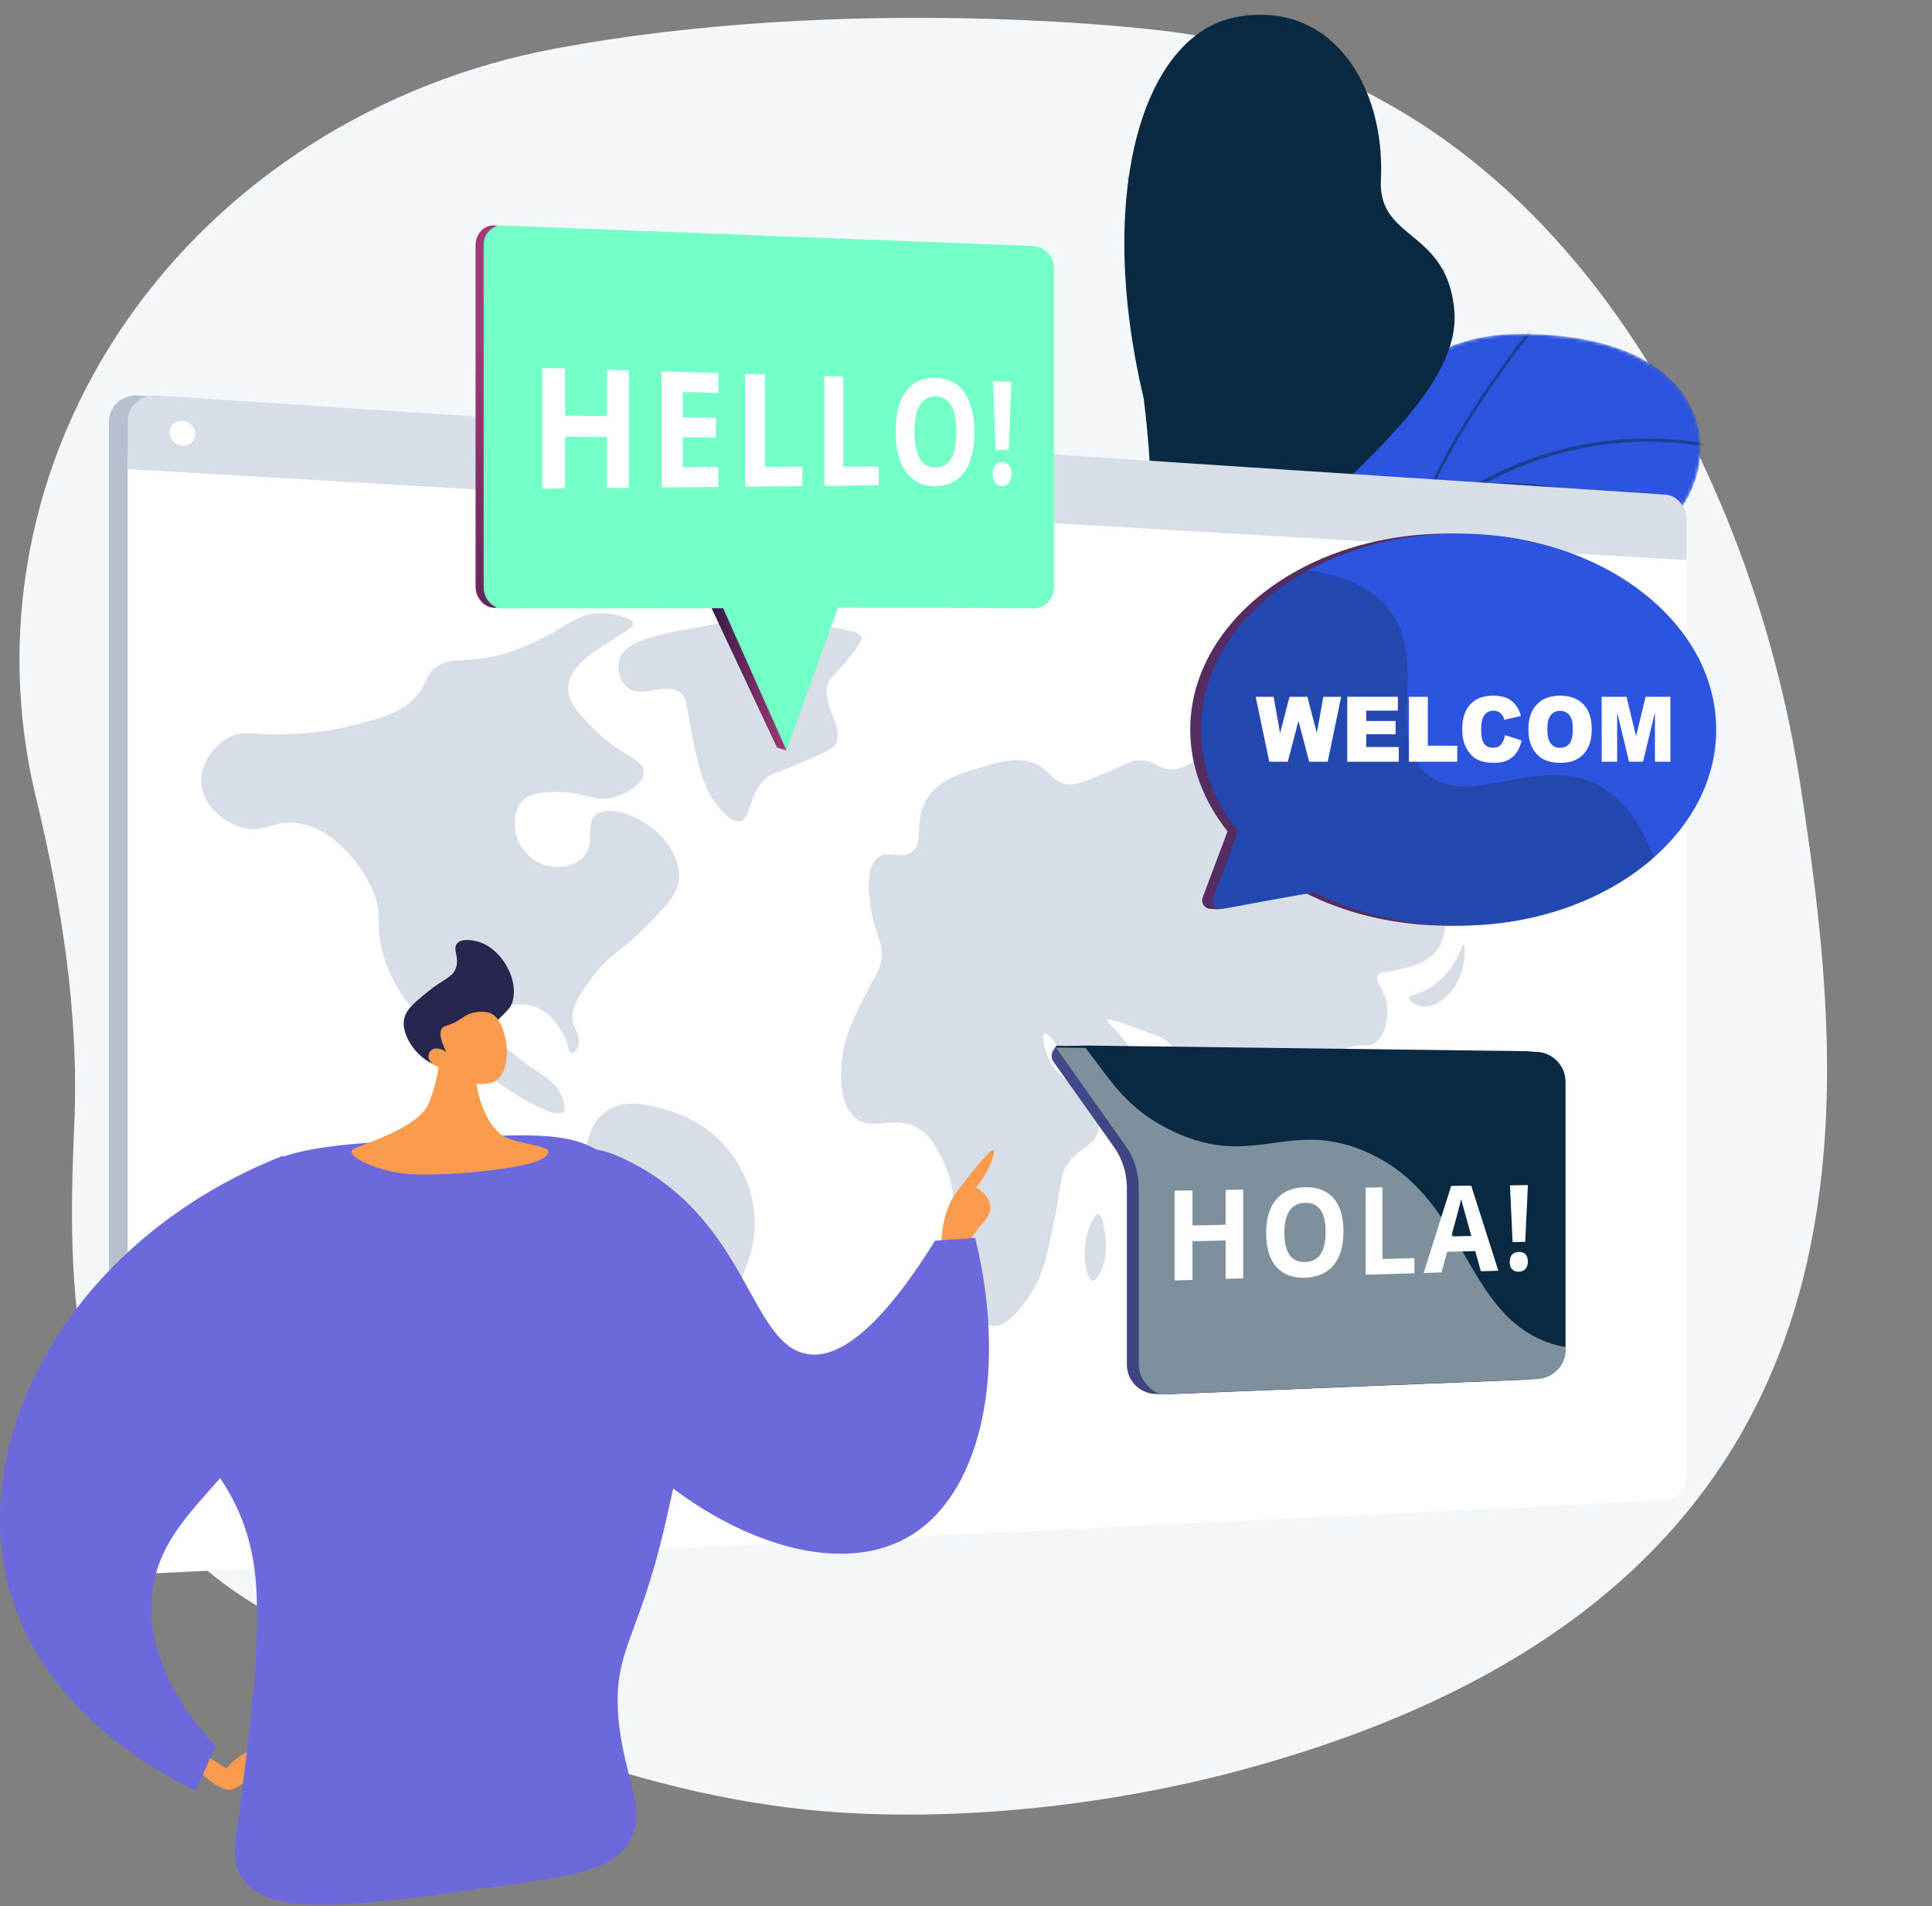 <svg width="589" height="581" viewBox="0 0 589 581" fill="none" xmlns="http://www.w3.org/2000/svg">
<rect x="0" y="0" width="589" height="581" fill="#808080" stroke="none"/>
<g clip-path="url(#clip0_90_365)">
<path d="M548.897 239.376C533.96 141.662 472.721 21.616 351.728 9.052C351.728 9.052 259.87 -2.106 169.312 14.81C115.58 24.854 68.461 54.756 38.643 97.731C8.824 140.706 -1.136 193.109 10.951 243.068C18.802 275.518 24.109 309.102 22.652 342.445C20.118 400.475 21.576 454.642 77.925 489.251C128.238 520.153 191.561 547.406 251.968 552.178C293.02 555.424 339.059 550.174 378.626 539.492C580.262 485.052 563.833 337.087 548.897 239.376Z" fill="#F4F7FA"/>
<mask id="mask0_90_365" style="mask-type:luminance" maskUnits="userSpaceOnUse" x="260" y="0" width="265" height="239">
<path d="M524.012 0.36H260.861V238.935H524.012V0.36Z" fill="white"/>
</mask>
<g mask="url(#mask0_90_365)">
<mask id="mask1_90_365" style="mask-type:luminance" maskUnits="userSpaceOnUse" x="317" y="101" width="202" height="230">
<path d="M321.692 311.776L360.967 330.064C360.967 330.064 377.747 313.368 374.744 294.676C368.622 256.537 402.47 253.839 416.479 250.59C437.611 245.688 454.08 232.161 434.854 213.981C415.627 195.801 454.936 171.191 490.195 168.183C524.696 165.246 539.383 102.252 464.122 101.754C419.176 101.457 406.682 143.414 395.332 163.102C383.983 182.79 352.657 170.275 351.423 200.205C350.368 225.773 360.051 249.281 340.247 257.976C320.442 266.671 311.411 282.554 321.692 311.776Z" fill="white"/>
</mask>
<g mask="url(#mask1_90_365)">
<path d="M464.122 101.762C419.176 101.465 406.682 143.422 395.332 163.11C383.983 182.798 352.657 170.283 351.423 200.213C350.871 213.602 353.261 226.426 352.819 236.853H375.657C376.012 235.044 376.696 233.398 377.49 231.706C378.873 228.757 383.104 228.028 385.709 229.552C385.966 229.705 386.211 229.876 386.443 230.065C388.129 229.401 389.895 228.96 391.696 228.755C396.359 228.18 401.198 228.212 405.883 228.261C412.872 228.333 419.838 228.608 426.836 228.789C430.063 228.873 433.317 228.927 436.534 228.624C438.887 228.403 441.102 228.172 443.369 228.273C443.303 224.131 441.598 219.506 437.836 214.399C422.125 193.109 454.938 171.189 490.197 168.189C524.696 165.254 539.383 102.26 464.122 101.762Z" fill="#2D54DE"/>
<g style="mix-blend-mode:soft-light" opacity="0.5">
<path d="M442.294 152.137C420.719 166.2 400.594 188.269 382.476 217.733C378.578 224.071 374.944 230.485 371.565 236.861H372.599C375.909 230.644 379.461 224.388 383.263 218.205C411.598 172.134 459.938 120.83 529.327 138.054L529.549 137.167C498.659 129.492 469.304 134.531 442.294 152.137Z" fill="#0A2A43"/>
</g>
<g style="mix-blend-mode:soft-light" opacity="0.5">
<path d="M431.325 159.979L432.196 160.26C441.544 131.303 470.101 97.281 470.388 96.94L469.688 96.342C469.401 96.693 440.739 130.853 431.325 159.979Z" fill="#0A2A43"/>
</g>
<g style="mix-blend-mode:soft-light" opacity="0.5">
<path d="M449.642 148.744C485.657 144.36 507.856 164.839 508.067 165.046L508.695 164.383C508.472 164.172 485.988 143.396 449.533 147.845L449.642 148.744Z" fill="#0A2A43"/>
</g>
<g style="mix-blend-mode:soft-light" opacity="0.5">
<path d="M383.855 236.853C412.763 222.595 450.165 232.442 450.605 232.599L450.968 231.76C450.542 231.561 411.365 221.399 381.931 236.853H383.855Z" fill="#0A2A43"/>
</g>
<g style="mix-blend-mode:soft-light" opacity="0.5">
<path d="M372.4 235.311L373.291 235.51C379.764 207.991 360.582 178.054 360.388 177.755L359.621 178.253C359.814 178.558 378.783 208.177 372.4 235.311Z" fill="#0A2A43"/>
</g>
</g>
<path d="M273.503 304.472C257.841 311.178 252.57 327.232 250.482 339.341C251.639 340.393 252.023 341.321 252.94 342.66C261.214 354.753 267.36 357.905 277.426 368.364C279.591 370.613 288.028 375.075 291.605 376.659L298.323 379.5C298.323 379.5 332.571 359.726 325.215 339.153C317.859 318.581 352.422 313.663 367.27 299.57C407.555 261.333 355.612 207.095 403.458 153.817C416.184 139.646 445.189 116.875 443.39 94.866C441.341 69.79 420.065 73.466 420.986 54.862C422.418 25.781 405.635 -0.184 376.871 5.21C348.474 10.536 333.793 58.741 348.678 121.466C354.26 167.673 348.528 174.866 331.533 189.622C319.631 199.964 281.268 220.289 286.18 246.587C291.092 272.884 291.417 296.808 273.503 304.472Z" fill="#0A2A43"/>
<mask id="mask2_90_365" style="mask-type:luminance" maskUnits="userSpaceOnUse" x="248" y="4" width="196" height="376">
<path d="M248.893 354.936L296.541 379.745C296.541 379.745 332.565 359.732 325.209 339.159C317.853 318.587 355.173 317.821 370.019 303.728C410.306 265.486 355.62 207.091 403.458 153.817C416.184 139.646 445.189 116.875 443.39 94.866C441.341 69.79 420.065 73.466 420.986 54.862C422.418 25.781 405.635 -0.184 376.871 5.21C348.474 10.536 333.793 58.741 348.678 121.466C354.26 167.673 348.528 174.866 331.533 189.622C319.631 199.964 281.268 220.289 286.18 246.587C291.092 272.884 291.403 296.798 273.499 304.478C246.258 316.144 248.893 354.936 248.893 354.936Z" fill="white"/>
</mask>
<g mask="url(#mask2_90_365)">
<g style="mix-blend-mode:soft-light" opacity="0.5">
<path d="M317.294 288.731L318.271 289.155C330.745 260.483 304.749 206.338 304.485 205.794L303.526 206.258C303.79 206.798 329.573 260.506 317.294 288.731Z" fill="#0A2A43"/>
</g>
<g style="mix-blend-mode:soft-light" opacity="0.5">
<path d="M443.131 79.424C442.533 79.848 387.077 119.34 368.57 160.32C371.184 150.003 373.454 139.598 375.368 129.356C376.778 121.823 377.99 114.612 379.021 106.709C379.021 106.709 379.021 106.805 379.021 106.793C380.935 92.876 382.19 79.127 382.787 65.548L382.803 65.582C388.803 40.852 400.843 16.279 404.8 8.197C405.757 6.24 406.092 5.559 406.168 5.298L405.143 5.007C405.083 5.206 404.545 6.326 403.843 7.741C400.123 15.338 389.29 37.483 382.97 60.684C383.082 57.181 383.148 53.694 383.169 50.223C383.279 32.149 382.173 14.73 379.89 -1.551C379.491 -4.388 378.927 -7.267 378.379 -10.053C377.651 -13.763 376.897 -17.598 376.535 -21.364L375.474 -21.263C375.841 -17.445 376.6 -13.581 377.334 -9.847C377.878 -7.076 378.441 -4.211 378.835 -1.403C381.114 14.828 382.214 32.195 382.105 50.217C381.969 67.851 380.757 85.46 378.474 102.945C373.718 79.746 341.62 51.538 340.179 50.289L339.479 51.086C339.848 51.407 376.397 83.512 377.956 106.877C376.929 114.315 375.718 121.781 374.324 129.273C368.09 162.624 358.094 196.534 344.619 230.061C328.71 269.636 307.673 309.333 282.093 348.046C278.638 353.275 275.05 358.563 271.427 363.761L272.302 364.369C275.929 359.164 279.523 353.868 282.982 348.628C308.6 309.855 329.671 270.097 345.606 230.453C353.572 210.68 360.393 190.466 366.036 169.91H366.062C379.294 126.17 443.103 80.731 443.747 80.278L443.131 79.424Z" fill="#0A2A43"/>
</g>
</g>
<mask id="mask3_90_365" style="mask-type:luminance" maskUnits="userSpaceOnUse" x="275" y="94" width="93" height="206">
<path d="M298.319 279.828L335.819 299.57C340.803 295.416 348.748 287.097 342.173 280.553C333.034 271.455 343.05 252.176 349.673 247.007C357.868 240.609 376.644 225.32 362.737 211.034C351.158 199.141 341.256 193.833 349.92 175.368C358.584 156.903 354.796 140.441 337.938 132.77C320.195 124.698 318.401 94.358 300.259 94.449C268.656 94.611 269.575 146.056 293.174 173.475C316.772 200.894 293.949 202.456 285.257 216.713C273.391 236.176 302.815 246.443 305.747 258.157C308.042 267.347 302.422 275.309 298.319 279.828Z" fill="white"/>
</mask>
<g mask="url(#mask3_90_365)">
<g style="mix-blend-mode:soft-light" opacity="0.5">
<path d="M319.083 283.229L319.964 283.492C339.194 219.191 327.103 145.882 288.427 92.168L287.681 92.704C326.2 146.193 338.233 219.191 319.083 283.229Z" fill="#FCFDFE"/>
</g>
<g style="mix-blend-mode:soft-light" opacity="0.5">
<path d="M326.563 247.286L327.374 247.716C339.774 224.438 369.382 216.902 369.681 216.832L369.459 215.942C369.168 216.003 339.16 223.629 326.563 247.286Z" fill="#FCFDFE"/>
</g>
<g style="mix-blend-mode:soft-light" opacity="0.5">
<path d="M322.298 271.304H323.217C323.07 244.566 281.728 218.795 281.312 218.538L280.829 219.319C281.25 219.568 322.153 245.074 322.298 271.304Z" fill="#FCFDFE"/>
</g>
<g style="mix-blend-mode:soft-light" opacity="0.5">
<path d="M324.635 181.533L325.55 181.606C327.244 160.462 352.541 140 352.797 139.795L352.225 139.08C351.965 139.279 326.361 159.991 324.635 181.533Z" fill="#FCFDFE"/>
</g>
<g style="mix-blend-mode:soft-light" opacity="0.5">
<path d="M313.347 140.429L314.144 139.965C301.91 119.117 270.456 110.3 270.139 110.212L269.896 111.099C270.195 111.183 301.294 119.906 313.347 140.429Z" fill="#FCFDFE"/>
</g>
</g>
</g>
<path d="M501.997 150.772L42.15 120.561C37.229 120.239 33.23 123.787 33.23 128.49V471.463C33.23 476.166 37.229 479.784 42.15 479.545L501.997 457.298C505.575 457.125 508.468 453.748 508.468 449.753V158.429C508.468 154.434 505.575 151.007 501.997 150.772Z" fill="#B7C0CE"/>
<path d="M38.94 137.96V471.463C38.94 476.166 42.939 479.784 47.859 479.545L507.708 457.298C511.285 457.125 514.178 453.748 514.178 449.753V166.469L38.94 137.96Z" fill="white"/>
<path d="M507.708 150.772L47.859 120.561C42.939 120.239 38.94 123.787 38.94 128.49V143.003L514.178 170.753V158.425C514.178 154.434 511.285 151.007 507.708 150.772Z" fill="#D8DEE8"/>
<path d="M59.56 132.303C59.56 134.38 57.801 135.956 55.63 135.824C53.459 135.693 51.689 133.895 51.689 131.813C51.689 129.731 53.455 128.155 55.63 128.292C57.805 128.43 59.56 130.225 59.56 132.303Z" fill="white"/>
<path d="M69.61 224.896C64.966 227.458 60.485 233.249 61.504 239.776C62.538 246.397 68.754 250.717 73.647 252.186C80.511 254.246 82.769 250.086 90.132 250.867C101.242 252.044 109.857 262.997 113.447 271.017C116.97 278.89 114.223 280.745 116.499 289.779C120.487 305.629 132.847 315.397 144.564 324.664C154.288 332.355 169.055 341.624 171.701 338.883C172.648 337.902 171.796 335.651 171.282 334.3C169.239 328.906 164.569 327.657 158.194 322.588C153.65 318.975 147.905 314.406 148.836 310.794C149.755 307.235 157.024 305.079 162.428 306.679C167.833 308.279 170.726 313.442 172.121 315.929C173.317 318.055 173.118 320.804 174.221 320.944C174.982 321.039 175.829 319.926 176.214 318.967C177.197 316.5 175.479 314.103 174.853 312.193C173.409 307.771 176.828 303.041 180.223 298.341C185.897 290.49 189.213 290.472 197.949 281.404C203.776 275.353 206.689 272.238 207.008 267.787C207.554 260.142 200.979 254.288 199.874 253.305C194.545 248.561 185.483 245.178 181.617 248.416C178.142 251.325 181.8 257.113 177.715 261.367C174.855 264.356 169.855 264.864 165.953 263.621C160.427 261.863 157.247 256.637 156.926 251.963C156.864 251.042 156.573 246.782 159.472 243.921C160.297 243.108 162.305 241.496 169.041 241.398C178.483 241.263 180.447 244.355 186.065 243.267C190.74 242.363 196.366 238.868 196.298 235.271C196.218 231.057 188.393 230.389 179.39 220.592C175.877 216.771 173.01 213.571 173.246 209.524C173.565 203.831 179.825 199.573 181.061 198.73C185.919 195.425 190.231 192.753 190.231 192.753C191.441 192.001 193.198 190.929 192.996 189.836C192.865 189.116 191.92 188.586 190.231 188.042C184.894 186.345 180.794 187.046 180.794 187.046C174.414 188.146 172.384 191.121 164.554 194.94C161.386 196.487 156.031 199.099 148.708 200.418C140.335 201.93 137.442 200.3 133.27 203.158C129.239 205.919 130.511 208.408 126.36 212.766C122.004 217.336 116.671 218.731 108.36 220.903C105.17 221.738 98.708 223.22 89.851 223.693C77.165 224.382 74.478 222.21 69.61 224.896Z" fill="#D8DEE8"/>
<path d="M206.457 192.372C197.885 194.255 190.395 195.895 188.834 200.988C188.022 203.636 188.776 207.34 191.049 209.376C195.558 213.421 202.352 207.583 207.279 211.114C209.908 213.007 208.913 215.352 211.922 228.598C213.927 237.425 215.574 241.675 218.726 245.535C220.51 247.726 223.012 250.787 225.504 250.369C229.181 249.749 227.789 242.341 233.59 237.218C235.624 235.425 235.995 236.16 245.638 231.884C251.248 229.395 254.057 228.132 254.675 227.032C257.831 221.413 249.444 214.152 252.819 207.465C253.455 206.206 253.543 206.884 257.853 201.721C262.795 195.799 262.733 194.841 262.603 194.365C262.055 192.346 258.381 192.031 248.834 190.485C232.907 187.909 231.611 186.925 226.856 187.825C223.694 188.423 222.853 189.126 216.015 190.615C210.656 191.77 210.058 191.583 206.457 192.372Z" fill="#D8DEE8"/>
<path d="M184.673 338.833C179.888 342.32 178.935 348.353 178.549 350.788C177.594 356.841 179.384 360.784 182.735 370.723C186.79 382.78 188.814 388.797 189.115 392.218C189.585 397.527 188.605 398.473 184.677 419.474C181.752 435.116 181.439 439.174 184.121 441.944C188.06 446.015 196.511 445.299 196.848 444.219C197.014 443.695 195.191 443.299 193.816 441.575C190.748 437.736 192.957 431.158 193.539 429.421C195.833 422.591 200.213 419.586 207.283 412.724C215.6 404.65 221.003 399.405 224.962 391.71C226.926 387.891 231.11 379.486 229.821 368.673C229.043 362.567 226.719 356.761 223.068 351.804C216.035 342.26 206.521 339.295 203.73 338.468C198.274 336.876 190.508 334.581 184.673 338.833Z" fill="#D8DEE8"/>
<path d="M264.968 301.028C261.958 306.807 258.624 313.183 257.316 319.081C256.146 324.363 255.028 336.35 261.015 340.971C266.421 345.143 272.643 339.45 280.153 344.103C283.975 346.47 285.658 349.987 287.685 354.231C292.041 363.339 289.964 368.406 291.826 380.118C292.699 385.621 295.474 403.088 302.378 404.162C308.122 405.054 314.36 394.221 315.4 392.406C318.16 387.61 319.222 382.658 321.234 372.959C323.941 359.894 322.934 358.078 325.783 354.396C329.443 349.662 333.867 349.094 334.838 344.567C335.55 341.242 333.851 338.253 332.831 336.41C329.057 329.597 323.784 330.346 320.221 323.745C318.17 319.948 317.615 315.436 318.447 315.004C319.19 314.618 321.238 317.383 322.246 318.724C325.307 322.837 324.934 324.321 326.792 326.395C330.544 330.58 336.87 329.878 337.342 329.818C340.237 329.452 345.44 327.756 346.076 324.303C346.567 321.643 344.196 318.794 341.341 315.365C339.037 312.595 337.312 311.402 337.593 310.878C337.874 310.354 339.928 311.051 345.331 313.02C351.182 315.153 354.102 316.208 354.501 316.467C356.463 317.65 358.134 319.256 363.622 328.752C369.168 338.362 371.184 343.184 372.44 342.78C373.064 342.581 372.956 341.26 373.417 336.802C374.102 330.131 374.479 326.75 376.098 324.335C377.462 322.301 380.376 319.553 383.385 319.951C385.189 320.187 387.354 323.14 391.6 329.006C395.775 334.784 397.182 336.743 400.005 338.265C401.485 339.062 404.134 340.49 406.218 339.261C408.526 337.902 409.318 333.764 408.361 330.785C407.2 327.18 403.975 326.832 404.07 324.624C404.204 321.476 410.871 319.423 411.447 319.244C415.737 317.965 416.83 319.429 419.023 317.989C422.274 315.853 423.608 310.162 422.796 305.751C421.955 301.206 419.102 299.51 419.967 297.554C420.693 295.91 422.976 296.511 427.499 295.342C430.851 294.473 435.793 293.194 438.488 289.123C440.093 286.702 440.376 284.09 440.817 280.027C441.077 277.329 441.077 274.612 440.817 271.914C440.274 265.936 439.08 265.498 439.652 263.772C440.908 259.986 446.949 261.182 458.372 257.904C464.884 256.037 469.573 253.738 470.029 254.688C470.605 255.884 463.012 259.072 462.499 265.304C462.111 270.027 465.924 274.869 467.525 274.458C468.845 274.111 467.892 270.371 470.258 264.98C471.128 262.987 472.451 259.986 475.254 258.082C478.618 255.8 480.597 257.484 483.618 255.051C486.03 253.1 485.422 251.486 487.443 249.418C492.015 244.74 499.696 248.322 500.191 246.561C500.645 244.931 494.726 239.587 486.993 238.192C480.095 236.941 479.03 240.135 471.167 239.93C466.69 239.812 461.253 237.698 450.316 233.448C444.114 231.039 440.877 229.423 435.225 228.865C431.281 228.479 431.164 229.096 427.029 228.572C422.332 227.974 416.497 227.239 411.917 222.909C408.329 219.506 409.419 217.597 406.447 215.515C401.64 212.148 395.041 214.519 389.421 216.641C383.44 218.895 379.178 221.752 371.943 226.604C363.5 232.27 360.665 235.136 355.974 234.398C352.466 233.846 351.746 231.882 347.801 231.772C344.611 231.685 343.6 232.93 337.077 235.622C330.751 238.232 327.522 239.529 324.756 238.927C320.466 237.991 320.301 234.877 315.638 232.814C310.654 230.611 305.889 231.969 300.054 233.635C292.825 235.698 285.7 237.734 282.219 244.054C278.534 250.757 281.952 256.838 277.791 259.773C274.334 262.212 270.789 258.865 267.584 261.423C263.726 264.503 264.874 272.521 265.48 276.75C266.676 285.078 269.637 287.164 268.634 292.969C268.204 295.551 267.416 296.34 264.968 301.028Z" fill="#D8DEE8"/>
<path d="M334.836 370.119C333.07 369.954 330.109 377.404 330.819 384.42C330.861 384.836 331.445 390.276 333.08 390.433C334.599 390.583 336.178 386.091 336.339 385.625C336.605 384.856 337.4 382.349 337.091 378.243C337.003 377.093 336.491 370.275 334.836 370.119Z" fill="#D8DEE8"/>
<path d="M397.376 352.442C397.25 352.762 397.739 353.304 399.096 354.45C402.685 357.471 404.479 358.979 407.416 360.049C409.958 360.974 416.269 362.639 417.621 360.185C418.486 358.62 417.242 355.51 415.255 354.072C413.133 352.537 411.539 353.896 406.463 353.643C401.194 353.38 397.687 351.655 397.376 352.442Z" fill="#D8DEE8"/>
<path d="M415.255 338.972C414.208 339.155 414.475 341.363 412.41 346.157C411.445 348.393 410.92 348.989 411.214 349.754C411.877 351.437 415.869 352.218 417.848 350.21C419.696 348.339 418.845 344.992 418.558 343.814C418.012 341.588 416.479 338.757 415.255 338.972Z" fill="#D8DEE8"/>
<path d="M436.407 357.423C437.188 358.644 438.514 360.153 441.762 361.673C442.894 362.203 451.235 366.11 453.325 363.044C454.176 361.797 453.759 359.742 453.093 358.503C452.065 356.584 450.183 356.14 447.089 355.283C437.852 352.721 435.757 351.459 435.001 352.611C434.16 353.904 435.98 356.755 436.407 357.423Z" fill="#D8DEE8"/>
<path d="M420.691 330.01C419.577 330.382 419.648 335.868 421.634 340.221C422.667 342.485 424.545 345.161 425.4 344.794C426.327 344.396 425.857 340.526 425.165 337.91C424.14 334.019 421.77 329.649 420.691 330.01Z" fill="#D8DEE8"/>
<path d="M429.627 304.286C429.644 303.005 432.579 303.34 436.405 300.787C439.06 299.016 442.948 295.322 445.009 290.227C445.426 289.195 445.857 287.894 446.168 287.964C446.636 288.071 446.694 291.271 446.168 294.039C445.193 299.154 442.043 303.72 438.038 305.868C436.465 306.713 435.288 306.9 434.304 306.865C432.119 306.769 429.611 305.468 429.627 304.286Z" fill="#D8DEE8"/>
<path d="M421.634 379.032C416.473 383.941 413.65 383.115 412.884 385.856C412.015 388.963 415.564 390.29 416.202 396.53C416.6 400.408 415.506 402.623 416.437 403.175C417.85 404.012 420.179 398.82 425.635 396.799C426.058 396.644 431.762 394.633 436.401 397.544C439.096 399.234 438.757 400.9 443.149 404.973C445.956 407.577 447.412 408.888 449.17 408.595C452.067 408.113 453.701 403.614 454.706 400.862C455.536 398.581 457.439 393.352 456.086 387.209C455.5 384.547 455.067 385.185 447.089 372.985C444.878 369.597 443.991 368.149 441.987 367.24C437.894 365.385 433.398 367.752 432.665 368.139C431.052 368.988 429.639 370.432 426.806 373.319C423.458 376.75 423.668 377.097 421.634 379.032Z" fill="#D8DEE8"/>
<path d="M215.819 183.025L236.878 227.857L239.789 228.76C239.789 228.76 237.968 211.915 237.558 210.751C237.147 209.588 229.262 185.536 229.262 185.536L215.819 183.025Z" fill="url(#paint0_linear_90_365)"/>
<path d="M309.882 81.211L150.542 68.728C147.498 68.61 144.984 71.342 144.984 74.751V178.771C144.984 182.278 147.638 185.267 150.766 185.265L297.127 176.047C300.572 176.025 318.189 182.423 318.189 178.875V81.765C318.183 78.121 313.497 81.364 309.882 81.211Z" fill="url(#paint1_linear_90_365)"/>
<path d="M314.77 74.976L153.03 68.728C149.976 68.61 147.448 71.346 147.448 74.763V178.972C147.448 182.485 150.11 185.48 153.244 185.478L220.474 185.406L239.783 228.766L255.478 185.223L315.036 185.4C318.562 185.4 321.3 182.648 321.3 179.096V81.791C321.3 80.033 320.621 78.342 319.405 77.073C318.188 75.803 316.528 75.052 314.77 74.976Z" fill="#74FFC8"/>
<g style="mix-blend-mode:multiply" opacity="0.3">
<path d="M319.551 77.238L149.404 70.112C148.777 70.713 148.28 71.435 147.945 72.235C147.609 73.035 147.441 73.896 147.452 74.763V90.132C150.369 88.796 152.847 88.567 154.867 88.787C160.483 89.384 161.83 93.335 172.731 99.235C183.076 104.834 184.171 102.569 188.788 106.592C197.759 114.412 193.826 123.018 201.746 131.482C210.084 140.395 217.356 134.083 229.571 142.868C242.701 152.312 238.473 162.412 249.408 169.225C265.002 178.938 281.266 163.427 295.062 173.184C299.286 176.173 301.999 180.616 303.754 185.404H315.034C318.56 185.404 321.298 182.652 321.298 179.1V81.791C321.299 80.109 320.677 78.487 319.551 77.238Z" fill="#74FFC8"/>
</g>
<path d="M191.715 148.696L185.046 148.764V133.202L172.287 133.11V148.891L165.309 148.961V112.121L172.287 112.32V126.659L185.046 126.84V112.709L191.715 112.908V148.696Z" fill="white"/>
<path d="M218.999 148.423L201.703 148.596V113.205L218.999 113.719V119.748L208.15 119.501V127.214L218.254 127.358V133.393L208.15 133.32V142.38L218.999 142.346V148.423Z" fill="white"/>
<path d="M227.131 148.343V113.962L233.216 114.141V142.304L244.623 142.27V148.168L227.131 148.343Z" fill="white"/>
<path d="M251.334 148.1V114.681L257.085 114.853V142.232L267.871 142.198V147.935L251.334 148.1Z" fill="white"/>
<path d="M297.023 131.799C297.023 137.03 296.017 141.056 294.005 143.878C291.993 146.699 289.069 148.14 285.233 148.2C281.361 148.242 278.371 146.832 276.262 143.97C274.152 141.107 273.089 136.956 273.072 131.516C273.072 126.098 274.135 121.987 276.262 119.183C278.388 116.378 281.387 115.045 285.257 115.182C289.111 115.298 292.035 116.791 294.029 119.659C296.022 122.527 297.021 126.573 297.023 131.799ZM278.79 131.618C278.79 135.23 279.331 137.953 280.412 139.787C281.494 141.622 283.098 142.528 285.223 142.507C289.456 142.493 291.557 138.909 291.557 131.747C291.557 124.586 289.467 120.946 285.257 120.848C283.13 120.799 281.522 121.677 280.43 123.482C279.339 125.288 278.792 127.999 278.79 131.618Z" fill="white"/>
<path d="M302.635 144.518C302.635 143.322 302.882 142.413 303.377 141.79C303.871 141.167 304.587 140.859 305.524 140.865C306.426 140.865 307.125 141.177 307.619 141.802C308.114 142.426 308.36 143.32 308.359 144.484C308.359 145.606 308.11 146.493 307.611 147.144C307.369 147.465 307.052 147.722 306.689 147.896C306.326 148.069 305.926 148.153 305.524 148.14C304.607 148.151 303.897 147.84 303.393 147.209C302.889 146.578 302.637 145.681 302.635 144.518ZM307.53 137.193L303.542 137.181L302.705 116.21L308.363 116.377L307.53 137.193Z" fill="white"/>
<path d="M473.683 329.659V411.51C473.683 416.244 469.62 420.375 464.878 420.576L354.906 425.051H354.886L352.635 424.912C350.891 424.986 349.286 424.436 347.882 423.621C345.255 422.1 343.544 419.151 343.544 415.884V361.946C343.521 357.481 342.117 353.133 339.525 349.497L321.122 323.572C320.396 322.55 320.46 320.89 321.276 319.938L322.053 318.698L330.777 319.005L464.22 320.585C464.754 320.607 465.286 320.657 465.815 320.735C470.079 321.392 473.683 325.23 473.683 329.659Z" fill="url(#paint2_linear_90_365)"/>
<path d="M477.278 329.657V411.51C477.278 416.246 473.388 420.144 468.656 420.347L356.658 424.914C356.088 424.938 355.448 425.051 354.908 425.051H354.888C352.569 425.051 350.402 423.224 349.051 421.437C347.844 419.834 347.175 417.89 347.141 415.884V361.946C347.141 357.499 345.873 353.159 343.295 349.529L321.963 319.372L321.975 318.973L330.923 318.698H330.963L465.474 320.424L468.353 320.635C473.199 320.675 477.278 324.795 477.278 329.657Z" fill="#0A2A43"/>
<g style="mix-blend-mode:soft-light" opacity="0.48">
<path d="M477.278 410.576V411.51C477.278 416.246 473.388 420.144 468.656 420.347L356.658 424.914C356.088 424.938 355.448 425.051 354.908 425.051H354.888C352.569 425.051 350.402 423.224 349.051 421.437C347.844 419.834 347.175 417.89 347.141 415.884V361.946C347.141 357.499 345.873 353.159 343.295 349.529L321.963 319.372L321.975 319.336L330.885 319.425C330.885 319.425 330.919 319.445 330.929 319.455C338.15 328.444 342.846 337.801 357.406 344.76C367.476 349.574 375.207 349.827 382.392 349.13C386.527 348.732 390.484 347.994 394.617 347.634C400.855 347.088 407.481 347.351 415.709 350.784C447.607 364.088 445.705 400.796 472.988 409.579C473.315 409.689 473.829 409.793 474.166 409.892C475.18 410.214 476.222 410.442 477.278 410.576Z" fill="white"/>
</g>
<path d="M379.009 389.668L373.658 389.827V378.119L363.55 378.36V390.13L358.096 390.292V362.946L363.55 362.859V373.546L373.658 373.331V362.699L379.009 362.614V389.668Z" fill="white"/>
<path d="M409.577 375.406C409.577 379.813 408.571 383.229 406.56 385.653C404.55 388.077 401.65 389.35 397.862 389.471C394.062 389.586 391.138 388.478 389.09 386.145C387.042 383.813 386.015 380.4 386.008 375.908C386.008 371.42 387.038 367.976 389.098 365.574C391.158 363.173 394.093 361.945 397.902 361.892C401.701 361.835 404.597 362.969 406.592 365.295C408.587 367.621 409.582 370.991 409.577 375.406ZM391.559 375.818C391.559 378.82 392.09 381.067 393.153 382.559C394.217 384.05 395.79 384.766 397.872 384.707C402.051 384.594 404.138 381.539 404.134 375.541C404.13 369.543 402.054 366.573 397.906 366.63C395.816 366.668 394.237 367.459 393.169 369.004C392.102 370.548 391.565 372.82 391.559 375.818Z" fill="white"/>
<path d="M416.333 388.556V362.022L421.469 361.942V383.774L431.213 383.507V388.118L416.333 388.556Z" fill="white"/>
<path d="M451.453 387.504L449.754 381.351L441.182 381.58L439.465 387.863L434.036 388.024L442.41 361.502L448.512 361.406L456.788 387.345L451.453 387.504ZM448.568 376.744C446.996 371.153 446.109 367.989 445.908 367.252C445.709 366.517 445.568 365.937 445.482 365.509C445.127 367.04 444.111 370.835 442.434 376.892L448.568 376.744Z" fill="white"/>
<path d="M460.264 384.707C460.264 383.714 460.502 382.957 460.976 382.435C461.451 381.913 462.142 381.641 463.049 381.618C463.923 381.594 464.599 381.837 465.077 382.342C465.555 382.846 465.795 383.583 465.795 384.549C465.795 385.479 465.553 386.22 465.069 386.771C464.585 387.322 463.912 387.61 463.049 387.636C462.164 387.664 461.479 387.422 460.992 386.91C460.506 386.399 460.263 385.664 460.264 384.707ZM464.991 378.53L461.136 378.625L460.338 361.328L465.805 361.243L464.991 378.53Z" fill="white"/>
<path d="M441.395 162.647C424.29 162.647 408.462 166.81 395.568 173.871C375.757 184.719 362.858 202.418 362.858 222.407C362.858 233.765 367.015 244.369 374.238 253.409L366.662 273.534C366.529 273.889 366.475 274.269 366.503 274.647C366.532 275.026 366.643 275.394 366.828 275.725C367.013 276.056 367.268 276.343 367.576 276.566C367.883 276.789 368.235 276.942 368.608 277.014H368.666C368.783 277.035 368.902 277.046 369.021 277.048C369.798 277.118 371.505 277.236 372.587 277.048C372.49 276.871 372.388 276.69 372.286 276.51C379.405 275.189 390.229 273.205 397.509 271.963C410.035 278.401 425.137 282.159 441.397 282.159C465.237 282.159 486.6 274.076 501.006 261.309C512.804 250.857 519.935 237.264 519.935 222.397C519.931 189.401 484.766 162.647 441.395 162.647Z" fill="#552D63"/>
<path d="M523.209 222.407C523.209 237.274 516.078 250.867 504.281 261.319C489.876 274.086 468.514 282.169 444.672 282.169C428.412 282.169 413.311 278.411 400.785 271.973C392.501 273.384 379.653 275.759 372.858 277.023C372.404 277.106 371.935 277.068 371.499 276.911C371.064 276.755 370.679 276.485 370.382 276.131C370.085 275.777 369.888 275.35 369.81 274.894C369.732 274.438 369.777 273.97 369.94 273.538L377.515 253.413C370.293 244.373 366.138 233.761 366.138 222.411C366.138 202.422 379.037 184.723 398.845 173.875C411.74 166.814 427.567 162.651 444.672 162.651C488.045 162.648 523.209 189.401 523.209 222.407Z" fill="#2D54DE"/>
<g style="mix-blend-mode:soft-light" opacity="0.3">
<path d="M504.281 261.319C489.876 274.086 468.514 282.169 444.672 282.169C428.412 282.169 413.311 278.411 400.785 271.973C392.501 273.384 379.653 275.759 372.858 277.022C372.404 277.106 371.935 277.068 371.499 276.911C371.064 276.755 370.679 276.485 370.382 276.131C370.085 275.777 369.888 275.35 369.81 274.894C369.732 274.438 369.777 273.97 369.94 273.538L377.515 253.413C370.293 244.373 366.138 233.761 366.138 222.411C366.138 202.422 379.037 184.723 398.845 173.875C409.212 175.282 418.201 178.883 423.664 186.107C435.679 202.018 422.125 224.336 434.67 235.63C447.123 246.83 467.031 230.774 485.135 238.379C491.941 241.233 498.927 247.621 504.281 261.319Z" fill="#0A2A43"/>
</g>
<path d="M286.997 379.825C286.997 379.825 286.575 369.767 291.95 362.888C297.324 356.01 304.659 346.37 302.775 352.499C300.891 358.628 297.494 361.962 297.494 361.962C297.494 361.962 305.361 366.122 300.163 372.142C294.966 378.161 294.238 380.863 294.238 381.381C294.238 381.899 286.997 379.825 286.997 379.825Z" fill="#FA9B4D"/>
<path style="mix-blend-mode:multiply" opacity="0.3" d="M113.966 473.468C111.802 481.42 104.027 487.362 98.615 506.707C97.447 510.891 89.123 540.63 99.919 547.952C106.157 552.18 111.755 544.167 126.89 543.122C153.118 541.309 165.612 563.341 182.743 557.325C185.716 556.279 189.641 554.053 193.559 548.941C194.34 553.549 194.205 557.55 191.764 561.603C187.378 568.868 178.752 571.149 158.694 574.011C107.564 581.309 81.998 584.96 73.647 572.154C70.182 566.841 71.707 562.348 73.924 544.802C76.23 526.527 79.791 498.35 77.793 480.031C73.346 439.222 40.002 435.11 42.379 404.514C43.015 396.333 46.025 389.048 50.052 382.708C92.349 399.81 120.764 448.473 113.966 473.468Z" fill="url(#paint3_linear_90_365)"/>
<path d="M60.539 533.662L69.002 539.064C70.521 537.308 74.039 533.771 79.532 532.562C85.712 531.203 92.825 533.16 92.991 535.126C93.122 536.708 88.804 538.314 88.128 538.552C82.728 540.544 78.722 538.888 76.539 541.058C75.768 541.825 74.805 543.25 72.592 544.573C72.108 544.869 71.603 545.13 71.081 545.354C67.477 546.749 61.294 540.482 60.764 539.934L60.539 533.662Z" fill="#FA9B4D"/>
<path d="M297.286 377.326L285.066 378.179C265.728 409.231 253.545 414.045 246.003 412.706C229.039 409.717 228.162 374.32 194.793 355.596C189.031 352.362 184.872 350.862 181.737 350.371C172.747 345.133 160.471 345.657 136.292 346.922C111.438 348.221 96.91 348.981 86.308 352.569C86.284 352.481 86.26 352.396 86.234 352.31C22.52 377.398 -9.975 436.889 2.712 484.044C13.172 522.918 51.224 541.853 59.713 545.836C61.69 541.344 63.665 536.851 65.638 532.357C55.802 521.408 44.717 505.219 46.284 486.746C47.594 471.32 57.07 462.013 67.11 450.568C72.179 458.087 76.4 467.263 77.791 480.031C79.785 498.35 76.228 526.527 73.922 544.802C71.705 562.348 70.18 566.841 73.645 572.154C81.996 584.959 107.562 581.319 158.692 574.011C178.75 571.149 187.382 568.868 191.762 561.603C197.632 551.87 190.259 542.475 188.573 524.042C186.673 503.142 194.727 499.661 202.693 465.025C203.563 461.24 204.426 457.498 205.235 453.748C229.171 471.736 258.636 480.196 278.305 467.642C300.004 453.793 306.898 416.141 297.286 377.326Z" fill="#6C69DC"/>
<path d="M134.719 316.773C134.719 316.773 134.215 327.914 130.756 336.256C127.63 343.796 111.182 348.534 107.851 350.218C104.52 351.902 114.095 356.821 123.714 357.79C133.334 358.758 160.806 356.572 165.758 352.928C170.71 349.283 161.77 349.558 154.912 347.038C148.054 344.517 144.077 331.098 145.289 325.007C146.501 318.915 134.719 316.773 134.719 316.773Z" fill="#FA9B4D"/>
<path d="M149.94 312.735C154.924 307.833 155.628 307.261 156.172 305.561C158.353 298.761 153.078 289.448 146.156 287.156C145.796 287.037 141.155 285.552 139.378 287.555C137.873 289.265 140.088 291.626 139.035 294.927C138.038 298.01 135.373 298.241 130.417 302.286C126.332 305.617 123.794 307.687 123.208 310.601C122.012 316.604 129.275 325.307 135.714 325.07C138.033 324.995 138.662 323.811 149.94 312.735Z" fill="url(#paint4_linear_90_365)"/>
<path d="M136.348 326.005C136.348 326.005 141.653 332.01 149.735 330.026C156.972 328.248 155.118 311.649 149.829 308.997C148.062 308.112 144.845 308.186 142.438 309.347C141.013 310.035 140.616 310.742 138.264 311.826C136.095 312.822 135.407 312.681 134.825 313.38C134.093 314.255 133.78 316.138 136.067 320.681C134.418 319.515 132.646 319.27 131.557 320.041C131.192 320.335 130.916 320.724 130.76 321.165C130.06 323.221 132.199 325.309 136.348 326.005Z" fill="#FA9B4D"/>
<path d="M382.816 212.397H388.283L390.251 223.479L393.131 212.397H398.576L401.465 223.463L403.434 212.397H408.871L404.766 232.191H399.122L395.857 219.729L392.603 232.191H386.961L382.816 212.397Z" fill="white"/>
<path d="M410.739 212.397H426.16V216.623H416.507V219.769H425.462V223.806H416.507V227.709H426.439V232.191H410.739V212.397Z" fill="white"/>
<path d="M429.539 212.397H435.294V227.317H444.266V232.191H429.529L429.539 212.397Z" fill="white"/>
<path d="M458.845 224.091L463.889 225.711C463.617 227.061 463.074 228.342 462.294 229.477C461.6 230.456 460.667 231.242 459.583 231.758C458.502 232.272 457.128 232.529 455.46 232.529C453.437 232.529 451.784 232.217 450.5 231.591C449.216 230.965 448.108 229.865 447.176 228.291C446.246 226.717 445.781 224.703 445.781 222.248C445.781 218.972 446.6 216.456 448.239 214.698C449.878 212.941 452.196 212.062 455.193 212.06C457.54 212.06 459.384 212.564 460.725 213.573C462.066 214.581 463.063 216.129 463.715 218.217L458.634 219.413C458.515 218.946 458.327 218.5 458.075 218.09C457.774 217.64 457.368 217.269 456.893 217.01C456.413 216.753 455.875 216.623 455.33 216.631C454.727 216.613 454.13 216.759 453.604 217.053C453.077 217.348 452.64 217.78 452.34 218.303C451.815 219.132 451.549 220.431 451.542 222.2C451.542 224.393 451.856 225.897 452.483 226.711C453.111 227.526 453.991 227.933 455.125 227.933C456.225 227.933 457.057 227.601 457.621 226.936C458.184 226.272 458.592 225.324 458.845 224.091Z" fill="white"/>
<path d="M465.96 222.308C465.96 219.076 466.807 216.56 468.5 214.76C470.193 212.96 472.552 212.06 475.575 212.06C478.676 212.06 481.064 212.945 482.74 214.714C484.416 216.484 485.255 218.961 485.256 222.146C485.256 224.46 484.89 226.357 484.156 227.837C483.461 229.277 482.356 230.48 480.98 231.294C479.597 232.116 477.869 232.528 475.797 232.529C473.695 232.529 471.957 232.173 470.581 231.461C469.206 230.749 468.09 229.624 467.234 228.086C466.385 226.548 465.96 224.622 465.96 222.308ZM471.714 222.336C471.714 224.328 472.063 225.763 472.762 226.641C473.461 227.52 474.412 227.957 475.613 227.953C476.849 227.953 477.806 227.525 478.484 226.669C479.162 225.814 479.501 224.279 479.501 222.065C479.501 220.205 479.147 218.843 478.44 217.98C477.733 217.117 476.774 216.687 475.563 216.691C475.028 216.674 474.496 216.784 474.011 217.012C473.526 217.24 473.101 217.579 472.772 218.002C472.067 218.875 471.714 220.319 471.714 222.336Z" fill="white"/>
<path d="M488.291 212.397H495.866L498.783 224.442L501.682 212.397H509.246V232.191H504.535V217.097L500.902 232.191H496.638L493.012 217.097V232.191H488.299L488.291 212.397Z" fill="white"/>
</g>
<defs>
<linearGradient id="paint0_linear_90_365" x1="215.819" y1="205.895" x2="239.789" y2="205.895" gradientUnits="userSpaceOnUse">
<stop stop-color="#311944"/>
<stop offset="1" stop-color="#A03976"/>
</linearGradient>
<linearGradient id="paint1_linear_90_365" x1="251.368" y1="152.097" x2="178.814" y2="75.331" gradientUnits="userSpaceOnUse">
<stop stop-color="#311944"/>
<stop offset="1" stop-color="#A03976"/>
</linearGradient>
<linearGradient id="paint2_linear_90_365" x1="320.608" y1="371.875" x2="473.683" y2="371.875" gradientUnits="userSpaceOnUse">
<stop stop-color="#444B8C"/>
<stop offset="1" stop-color="#26264F"/>
</linearGradient>
<linearGradient id="paint3_linear_90_365" x1="-16.027" y1="709.53" x2="162.221" y2="404.15" gradientUnits="userSpaceOnUse">
<stop stop-color="#F36F56"/>
<stop offset="1" stop-color="#FFC444"/>
</linearGradient>
<linearGradient id="paint4_linear_90_365" x1="144.047" y1="358.429" x2="142.353" y2="337.515" gradientUnits="userSpaceOnUse">
<stop stop-color="#444B8C"/>
<stop offset="1" stop-color="#26264F"/>
</linearGradient>
<clipPath id="clip0_90_365">
<rect width="589" height="580.279" fill="white" transform="translate(0 0.36)"/>
</clipPath>
</defs>
</svg>
